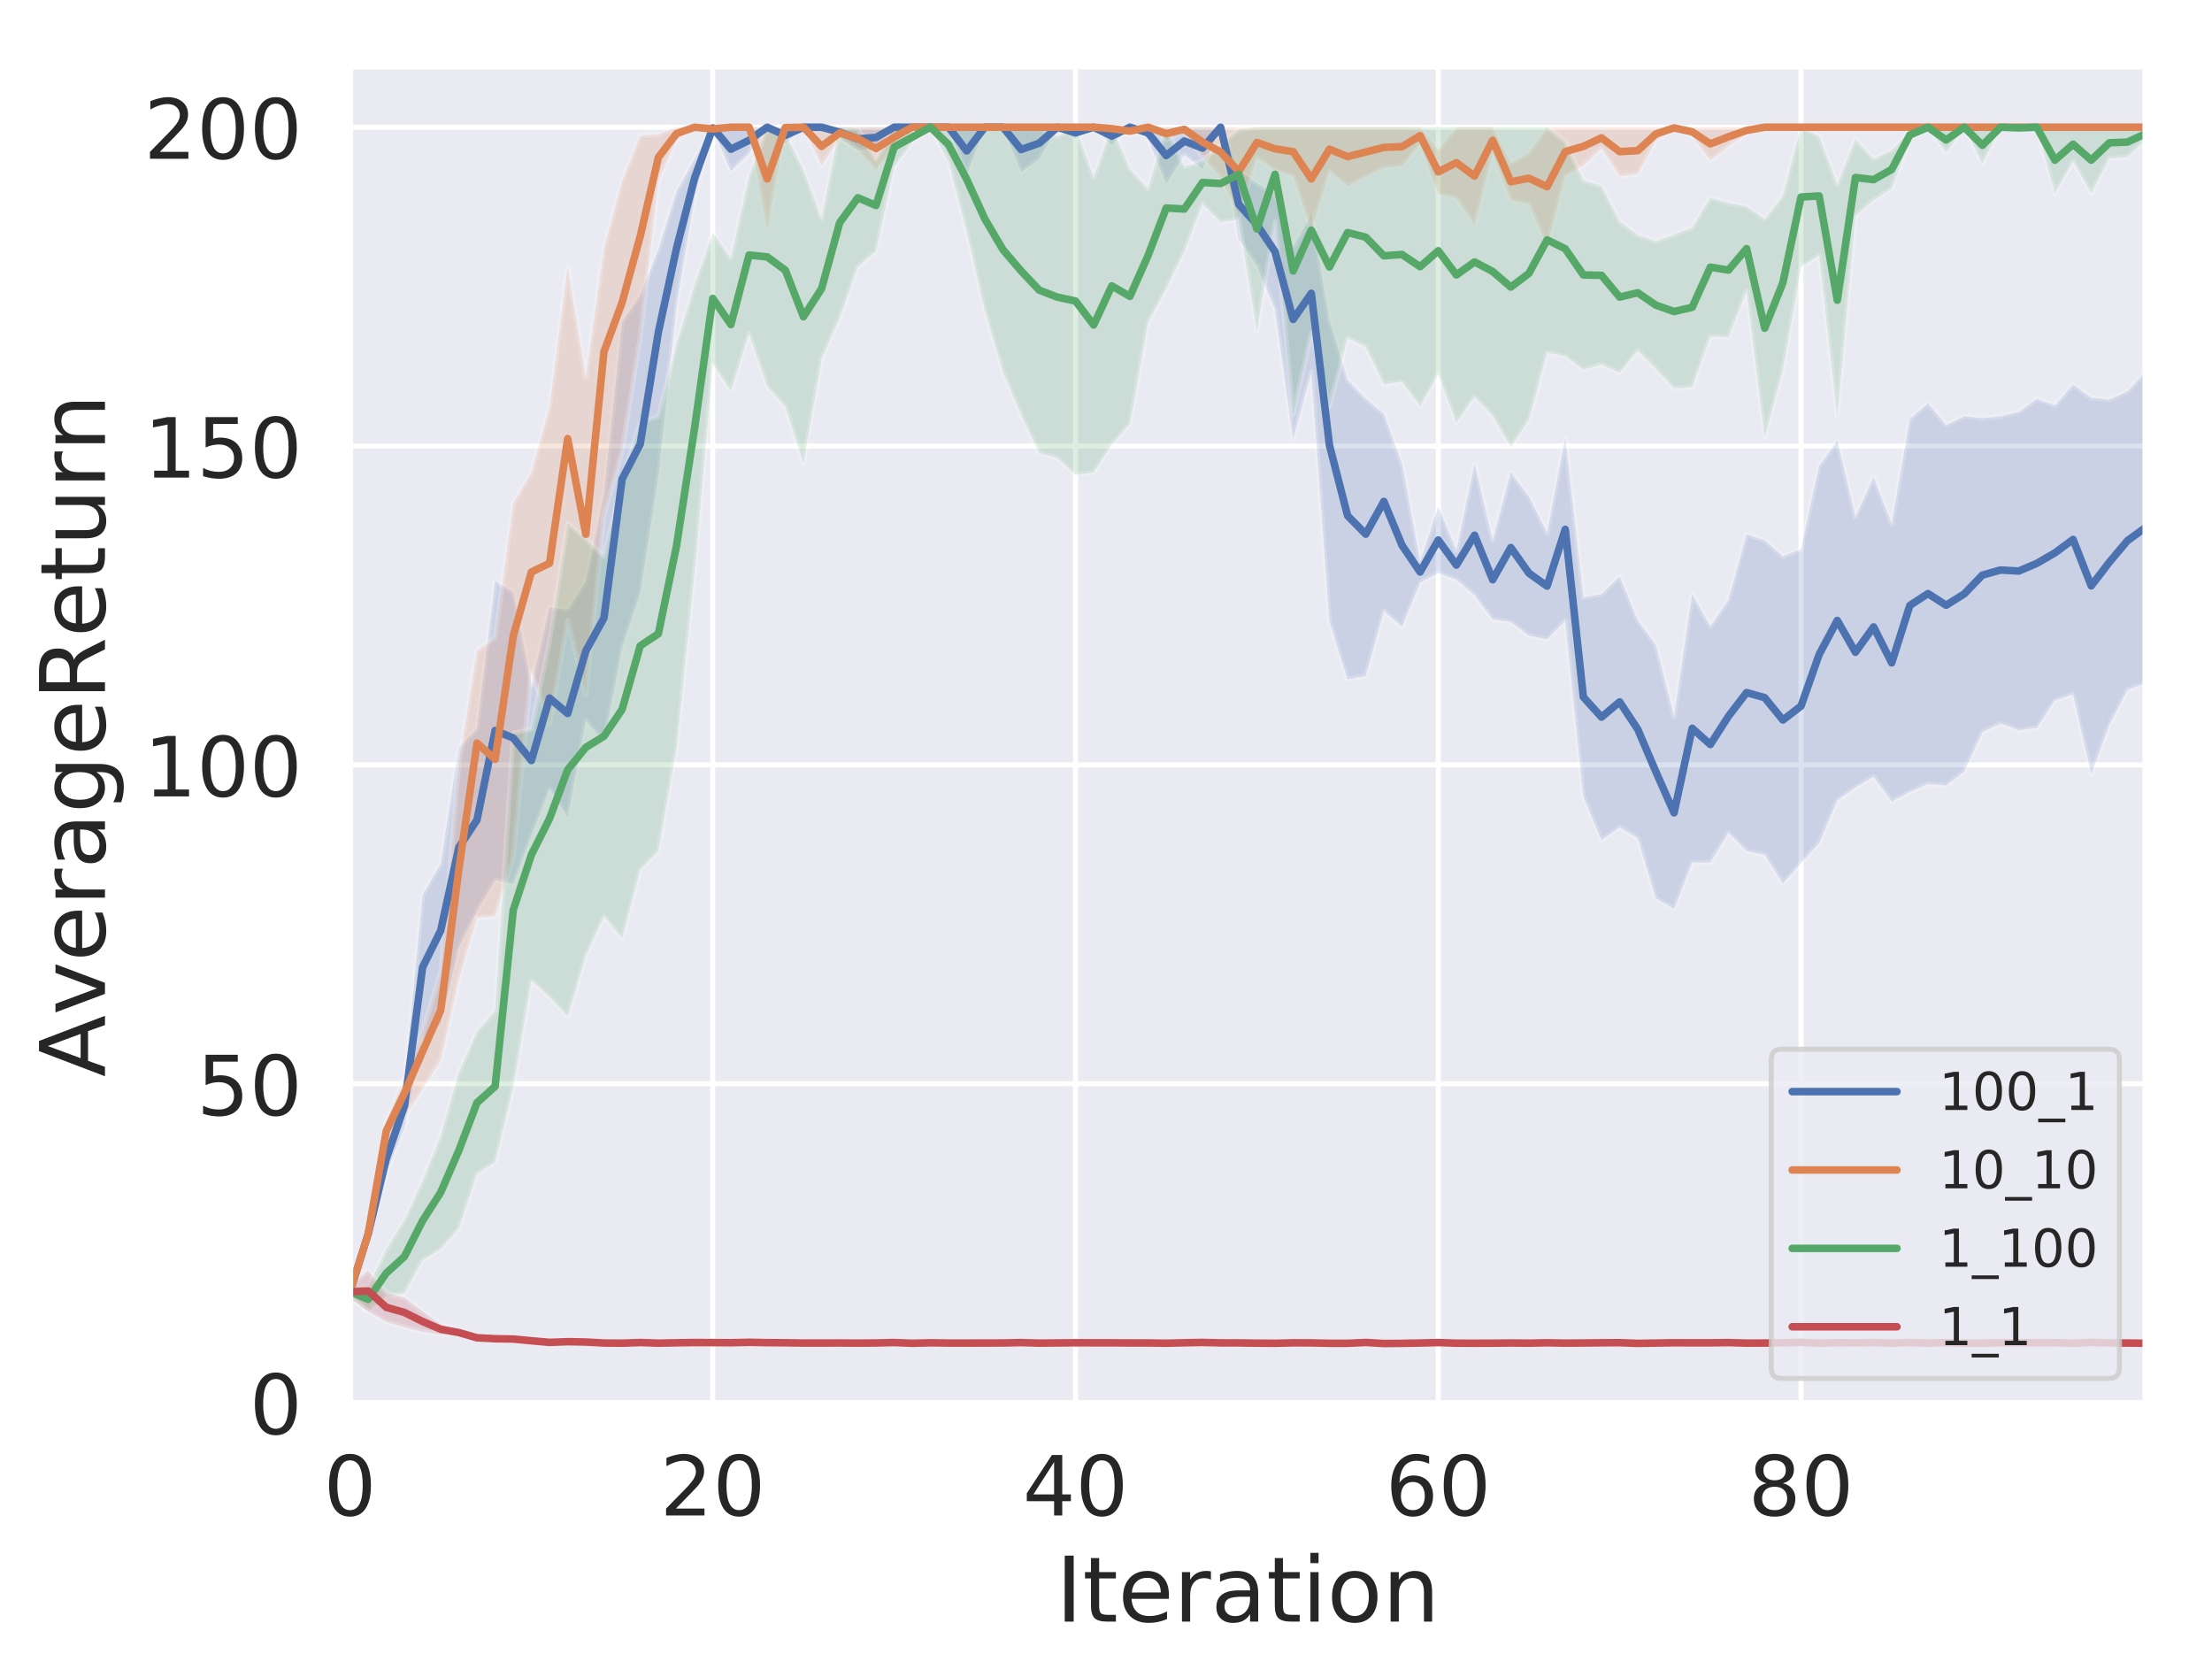 <?xml version="1.0" encoding="utf-8" standalone="no"?>
<!DOCTYPE svg PUBLIC "-//W3C//DTD SVG 1.1//EN"
  "http://www.w3.org/Graphics/SVG/1.1/DTD/svg11.dtd">
<!-- Created with matplotlib (https://matplotlib.org/) -->
<svg height="333.402pt" version="1.1" viewBox="0 0 439.935 333.402" width="439.935pt" xmlns="http://www.w3.org/2000/svg" xmlns:xlink="http://www.w3.org/1999/xlink">
 <defs>
  <style type="text/css">
*{stroke-linecap:butt;stroke-linejoin:round;}
  </style>
 </defs>
 <g id="figure_1">
  <g id="patch_1">
   <path d="M 0 333.402 
L 439.935 333.402 
L 439.935 0 
L 0 0 
z
" style="fill:#ffffff;"/>
  </g>
  <g id="axes_1">
   <g id="patch_2">
    <path d="M 69.615 279.312 
L 426.735 279.312 
L 426.735 13.2 
L 69.615 13.2 
z
" style="fill:#eaeaf2;"/>
   </g>
   <g id="matplotlib.axis_1">
    <g id="xtick_1">
     <g id="line2d_1">
      <path clip-path="url(#p8b80080376)" d="M 69.615 279.312 
L 69.615 13.2 
" style="fill:none;stroke:#ffffff;stroke-linecap:round;"/>
     </g>
     <g id="text_1">
      <!-- 0 -->
      <defs>
       <path d="M 31.781 66.406 
Q 24.172 66.406 20.328 58.906 
Q 16.5 51.422 16.5 36.375 
Q 16.5 21.391 20.328 13.891 
Q 24.172 6.391 31.781 6.391 
Q 39.453 6.391 43.281 13.891 
Q 47.125 21.391 47.125 36.375 
Q 47.125 51.422 43.281 58.906 
Q 39.453 66.406 31.781 66.406 
z
M 31.781 74.219 
Q 44.047 74.219 50.516 64.516 
Q 56.984 54.828 56.984 36.375 
Q 56.984 17.969 50.516 8.266 
Q 44.047 -1.422 31.781 -1.422 
Q 19.531 -1.422 13.062 8.266 
Q 6.594 17.969 6.594 36.375 
Q 6.594 54.828 13.062 64.516 
Q 19.531 74.219 31.781 74.219 
z
" id="DejaVuSans-48"/>
      </defs>
      <g style="fill:#262626;" transform="translate(64.366 301.349)scale(0.165 -0.165)">
       <use xlink:href="#DejaVuSans-48"/>
      </g>
     </g>
    </g>
    <g id="xtick_2">
     <g id="line2d_2">
      <path clip-path="url(#p8b80080376)" d="M 141.76 279.312 
L 141.76 13.2 
" style="fill:none;stroke:#ffffff;stroke-linecap:round;"/>
     </g>
     <g id="text_2">
      <!-- 20 -->
      <defs>
       <path d="M 19.188 8.297 
L 53.609 8.297 
L 53.609 0 
L 7.328 0 
L 7.328 8.297 
Q 12.938 14.109 22.625 23.891 
Q 32.328 33.688 34.812 36.531 
Q 39.547 41.844 41.422 45.531 
Q 43.312 49.219 43.312 52.781 
Q 43.312 58.594 39.234 62.25 
Q 35.156 65.922 28.609 65.922 
Q 23.969 65.922 18.812 64.312 
Q 13.672 62.703 7.812 59.422 
L 7.812 69.391 
Q 13.766 71.781 18.938 73 
Q 24.125 74.219 28.422 74.219 
Q 39.75 74.219 46.484 68.547 
Q 53.219 62.891 53.219 53.422 
Q 53.219 48.922 51.531 44.891 
Q 49.859 40.875 45.406 35.406 
Q 44.188 33.984 37.641 27.219 
Q 31.109 20.453 19.188 8.297 
z
" id="DejaVuSans-50"/>
      </defs>
      <g style="fill:#262626;" transform="translate(131.262 301.349)scale(0.165 -0.165)">
       <use xlink:href="#DejaVuSans-50"/>
       <use x="63.623" xlink:href="#DejaVuSans-48"/>
      </g>
     </g>
    </g>
    <g id="xtick_3">
     <g id="line2d_3">
      <path clip-path="url(#p8b80080376)" d="M 213.906 279.312 
L 213.906 13.2 
" style="fill:none;stroke:#ffffff;stroke-linecap:round;"/>
     </g>
     <g id="text_3">
      <!-- 40 -->
      <defs>
       <path d="M 37.797 64.312 
L 12.891 25.391 
L 37.797 25.391 
z
M 35.203 72.906 
L 47.609 72.906 
L 47.609 25.391 
L 58.016 25.391 
L 58.016 17.188 
L 47.609 17.188 
L 47.609 0 
L 37.797 0 
L 37.797 17.188 
L 4.891 17.188 
L 4.891 26.703 
z
" id="DejaVuSans-52"/>
      </defs>
      <g style="fill:#262626;" transform="translate(203.408 301.349)scale(0.165 -0.165)">
       <use xlink:href="#DejaVuSans-52"/>
       <use x="63.623" xlink:href="#DejaVuSans-48"/>
      </g>
     </g>
    </g>
    <g id="xtick_4">
     <g id="line2d_4">
      <path clip-path="url(#p8b80080376)" d="M 286.051 279.312 
L 286.051 13.2 
" style="fill:none;stroke:#ffffff;stroke-linecap:round;"/>
     </g>
     <g id="text_4">
      <!-- 60 -->
      <defs>
       <path d="M 33.016 40.375 
Q 26.375 40.375 22.484 35.828 
Q 18.609 31.297 18.609 23.391 
Q 18.609 15.531 22.484 10.953 
Q 26.375 6.391 33.016 6.391 
Q 39.656 6.391 43.531 10.953 
Q 47.406 15.531 47.406 23.391 
Q 47.406 31.297 43.531 35.828 
Q 39.656 40.375 33.016 40.375 
z
M 52.594 71.297 
L 52.594 62.312 
Q 48.875 64.062 45.094 64.984 
Q 41.312 65.922 37.594 65.922 
Q 27.828 65.922 22.672 59.328 
Q 17.531 52.734 16.797 39.406 
Q 19.672 43.656 24.016 45.922 
Q 28.375 48.188 33.594 48.188 
Q 44.578 48.188 50.953 41.516 
Q 57.328 34.859 57.328 23.391 
Q 57.328 12.156 50.688 5.359 
Q 44.047 -1.422 33.016 -1.422 
Q 20.359 -1.422 13.672 8.266 
Q 6.984 17.969 6.984 36.375 
Q 6.984 53.656 15.188 63.938 
Q 23.391 74.219 37.203 74.219 
Q 40.922 74.219 44.703 73.484 
Q 48.484 72.75 52.594 71.297 
z
" id="DejaVuSans-54"/>
      </defs>
      <g style="fill:#262626;" transform="translate(275.553 301.349)scale(0.165 -0.165)">
       <use xlink:href="#DejaVuSans-54"/>
       <use x="63.623" xlink:href="#DejaVuSans-48"/>
      </g>
     </g>
    </g>
    <g id="xtick_5">
     <g id="line2d_5">
      <path clip-path="url(#p8b80080376)" d="M 358.197 279.312 
L 358.197 13.2 
" style="fill:none;stroke:#ffffff;stroke-linecap:round;"/>
     </g>
     <g id="text_5">
      <!-- 80 -->
      <defs>
       <path d="M 31.781 34.625 
Q 24.75 34.625 20.719 30.859 
Q 16.703 27.094 16.703 20.516 
Q 16.703 13.922 20.719 10.156 
Q 24.75 6.391 31.781 6.391 
Q 38.812 6.391 42.859 10.172 
Q 46.922 13.969 46.922 20.516 
Q 46.922 27.094 42.891 30.859 
Q 38.875 34.625 31.781 34.625 
z
M 21.922 38.812 
Q 15.578 40.375 12.031 44.719 
Q 8.5 49.078 8.5 55.328 
Q 8.5 64.062 14.719 69.141 
Q 20.953 74.219 31.781 74.219 
Q 42.672 74.219 48.875 69.141 
Q 55.078 64.062 55.078 55.328 
Q 55.078 49.078 51.531 44.719 
Q 48 40.375 41.703 38.812 
Q 48.828 37.156 52.797 32.312 
Q 56.781 27.484 56.781 20.516 
Q 56.781 9.906 50.312 4.234 
Q 43.844 -1.422 31.781 -1.422 
Q 19.734 -1.422 13.25 4.234 
Q 6.781 9.906 6.781 20.516 
Q 6.781 27.484 10.781 32.312 
Q 14.797 37.156 21.922 38.812 
z
M 18.312 54.391 
Q 18.312 48.734 21.844 45.562 
Q 25.391 42.391 31.781 42.391 
Q 38.141 42.391 41.719 45.562 
Q 45.312 48.734 45.312 54.391 
Q 45.312 60.062 41.719 63.234 
Q 38.141 66.406 31.781 66.406 
Q 25.391 66.406 21.844 63.234 
Q 18.312 60.062 18.312 54.391 
z
" id="DejaVuSans-56"/>
      </defs>
      <g style="fill:#262626;" transform="translate(347.699 301.349)scale(0.165 -0.165)">
       <use xlink:href="#DejaVuSans-56"/>
       <use x="63.623" xlink:href="#DejaVuSans-48"/>
      </g>
     </g>
    </g>
    <g id="text_6">
     <!-- Iteration -->
     <defs>
      <path d="M 9.812 72.906 
L 19.672 72.906 
L 19.672 0 
L 9.812 0 
z
" id="DejaVuSans-73"/>
      <path d="M 18.312 70.219 
L 18.312 54.688 
L 36.812 54.688 
L 36.812 47.703 
L 18.312 47.703 
L 18.312 18.016 
Q 18.312 11.328 20.141 9.422 
Q 21.969 7.516 27.594 7.516 
L 36.812 7.516 
L 36.812 0 
L 27.594 0 
Q 17.188 0 13.234 3.875 
Q 9.281 7.766 9.281 18.016 
L 9.281 47.703 
L 2.688 47.703 
L 2.688 54.688 
L 9.281 54.688 
L 9.281 70.219 
z
" id="DejaVuSans-116"/>
      <path d="M 56.203 29.594 
L 56.203 25.203 
L 14.891 25.203 
Q 15.484 15.922 20.484 11.062 
Q 25.484 6.203 34.422 6.203 
Q 39.594 6.203 44.453 7.469 
Q 49.312 8.734 54.109 11.281 
L 54.109 2.781 
Q 49.266 0.734 44.188 -0.344 
Q 39.109 -1.422 33.891 -1.422 
Q 20.797 -1.422 13.156 6.188 
Q 5.516 13.812 5.516 26.812 
Q 5.516 40.234 12.766 48.109 
Q 20.016 56 32.328 56 
Q 43.359 56 49.781 48.891 
Q 56.203 41.797 56.203 29.594 
z
M 47.219 32.234 
Q 47.125 39.594 43.094 43.984 
Q 39.062 48.391 32.422 48.391 
Q 24.906 48.391 20.391 44.141 
Q 15.875 39.891 15.188 32.172 
z
" id="DejaVuSans-101"/>
      <path d="M 41.109 46.297 
Q 39.594 47.172 37.812 47.578 
Q 36.031 48 33.891 48 
Q 26.266 48 22.188 43.047 
Q 18.109 38.094 18.109 28.812 
L 18.109 0 
L 9.078 0 
L 9.078 54.688 
L 18.109 54.688 
L 18.109 46.188 
Q 20.953 51.172 25.484 53.578 
Q 30.031 56 36.531 56 
Q 37.453 56 38.578 55.875 
Q 39.703 55.766 41.062 55.516 
z
" id="DejaVuSans-114"/>
      <path d="M 34.281 27.484 
Q 23.391 27.484 19.188 25 
Q 14.984 22.516 14.984 16.5 
Q 14.984 11.719 18.141 8.906 
Q 21.297 6.109 26.703 6.109 
Q 34.188 6.109 38.703 11.406 
Q 43.219 16.703 43.219 25.484 
L 43.219 27.484 
z
M 52.203 31.203 
L 52.203 0 
L 43.219 0 
L 43.219 8.297 
Q 40.141 3.328 35.547 0.953 
Q 30.953 -1.422 24.312 -1.422 
Q 15.922 -1.422 10.953 3.297 
Q 6 8.016 6 15.922 
Q 6 25.141 12.172 29.828 
Q 18.359 34.516 30.609 34.516 
L 43.219 34.516 
L 43.219 35.406 
Q 43.219 41.609 39.141 45 
Q 35.062 48.391 27.688 48.391 
Q 23 48.391 18.547 47.266 
Q 14.109 46.141 10.016 43.891 
L 10.016 52.203 
Q 14.938 54.109 19.578 55.047 
Q 24.219 56 28.609 56 
Q 40.484 56 46.344 49.844 
Q 52.203 43.703 52.203 31.203 
z
" id="DejaVuSans-97"/>
      <path d="M 9.422 54.688 
L 18.406 54.688 
L 18.406 0 
L 9.422 0 
z
M 9.422 75.984 
L 18.406 75.984 
L 18.406 64.594 
L 9.422 64.594 
z
" id="DejaVuSans-105"/>
      <path d="M 30.609 48.391 
Q 23.391 48.391 19.188 42.75 
Q 14.984 37.109 14.984 27.297 
Q 14.984 17.484 19.156 11.844 
Q 23.344 6.203 30.609 6.203 
Q 37.797 6.203 41.984 11.859 
Q 46.188 17.531 46.188 27.297 
Q 46.188 37.016 41.984 42.703 
Q 37.797 48.391 30.609 48.391 
z
M 30.609 56 
Q 42.328 56 49.016 48.375 
Q 55.719 40.766 55.719 27.297 
Q 55.719 13.875 49.016 6.219 
Q 42.328 -1.422 30.609 -1.422 
Q 18.844 -1.422 12.172 6.219 
Q 5.516 13.875 5.516 27.297 
Q 5.516 40.766 12.172 48.375 
Q 18.844 56 30.609 56 
z
" id="DejaVuSans-111"/>
      <path d="M 54.891 33.016 
L 54.891 0 
L 45.906 0 
L 45.906 32.719 
Q 45.906 40.484 42.875 44.328 
Q 39.844 48.188 33.797 48.188 
Q 26.516 48.188 22.312 43.547 
Q 18.109 38.922 18.109 30.906 
L 18.109 0 
L 9.078 0 
L 9.078 54.688 
L 18.109 54.688 
L 18.109 46.188 
Q 21.344 51.125 25.703 53.562 
Q 30.078 56 35.797 56 
Q 45.219 56 50.047 50.172 
Q 54.891 44.344 54.891 33.016 
z
" id="DejaVuSans-110"/>
     </defs>
     <g style="fill:#262626;" transform="translate(210 322.458)scale(0.18 -0.18)">
      <use xlink:href="#DejaVuSans-73"/>
      <use x="29.492" xlink:href="#DejaVuSans-116"/>
      <use x="68.701" xlink:href="#DejaVuSans-101"/>
      <use x="130.225" xlink:href="#DejaVuSans-114"/>
      <use x="171.338" xlink:href="#DejaVuSans-97"/>
      <use x="232.617" xlink:href="#DejaVuSans-116"/>
      <use x="271.826" xlink:href="#DejaVuSans-105"/>
      <use x="299.609" xlink:href="#DejaVuSans-111"/>
      <use x="360.791" xlink:href="#DejaVuSans-110"/>
     </g>
    </g>
   </g>
   <g id="matplotlib.axis_2">
    <g id="ytick_1">
     <g id="line2d_6">
      <path clip-path="url(#p8b80080376)" d="M 69.615 278.899 
L 426.735 278.899 
" style="fill:none;stroke:#ffffff;stroke-linecap:round;"/>
     </g>
     <g id="text_7">
      <!-- 0 -->
      <g style="fill:#262626;" transform="translate(49.617 285.168)scale(0.165 -0.165)">
       <use xlink:href="#DejaVuSans-48"/>
      </g>
     </g>
    </g>
    <g id="ytick_2">
     <g id="line2d_7">
      <path clip-path="url(#p8b80080376)" d="M 69.615 215.499 
L 426.735 215.499 
" style="fill:none;stroke:#ffffff;stroke-linecap:round;"/>
     </g>
     <g id="text_8">
      <!-- 50 -->
      <defs>
       <path d="M 10.797 72.906 
L 49.516 72.906 
L 49.516 64.594 
L 19.828 64.594 
L 19.828 46.734 
Q 21.969 47.469 24.109 47.828 
Q 26.266 48.188 28.422 48.188 
Q 40.625 48.188 47.75 41.5 
Q 54.891 34.812 54.891 23.391 
Q 54.891 11.625 47.562 5.094 
Q 40.234 -1.422 26.906 -1.422 
Q 22.312 -1.422 17.547 -0.641 
Q 12.797 0.141 7.719 1.703 
L 7.719 11.625 
Q 12.109 9.234 16.797 8.062 
Q 21.484 6.891 26.703 6.891 
Q 35.156 6.891 40.078 11.328 
Q 45.016 15.766 45.016 23.391 
Q 45.016 31 40.078 35.438 
Q 35.156 39.891 26.703 39.891 
Q 22.75 39.891 18.812 39.016 
Q 14.891 38.141 10.797 36.281 
z
" id="DejaVuSans-53"/>
      </defs>
      <g style="fill:#262626;" transform="translate(39.119 221.767)scale(0.165 -0.165)">
       <use xlink:href="#DejaVuSans-53"/>
       <use x="63.623" xlink:href="#DejaVuSans-48"/>
      </g>
     </g>
    </g>
    <g id="ytick_3">
     <g id="line2d_8">
      <path clip-path="url(#p8b80080376)" d="M 69.615 152.098 
L 426.735 152.098 
" style="fill:none;stroke:#ffffff;stroke-linecap:round;"/>
     </g>
     <g id="text_9">
      <!-- 100 -->
      <defs>
       <path d="M 12.406 8.297 
L 28.516 8.297 
L 28.516 63.922 
L 10.984 60.406 
L 10.984 69.391 
L 28.422 72.906 
L 38.281 72.906 
L 38.281 8.297 
L 54.391 8.297 
L 54.391 0 
L 12.406 0 
z
" id="DejaVuSans-49"/>
      </defs>
      <g style="fill:#262626;" transform="translate(28.621 158.366)scale(0.165 -0.165)">
       <use xlink:href="#DejaVuSans-49"/>
       <use x="63.623" xlink:href="#DejaVuSans-48"/>
       <use x="127.246" xlink:href="#DejaVuSans-48"/>
      </g>
     </g>
    </g>
    <g id="ytick_4">
     <g id="line2d_9">
      <path clip-path="url(#p8b80080376)" d="M 69.615 88.697 
L 426.735 88.697 
" style="fill:none;stroke:#ffffff;stroke-linecap:round;"/>
     </g>
     <g id="text_10">
      <!-- 150 -->
      <g style="fill:#262626;" transform="translate(28.621 94.966)scale(0.165 -0.165)">
       <use xlink:href="#DejaVuSans-49"/>
       <use x="63.623" xlink:href="#DejaVuSans-53"/>
       <use x="127.246" xlink:href="#DejaVuSans-48"/>
      </g>
     </g>
    </g>
    <g id="ytick_5">
     <g id="line2d_10">
      <path clip-path="url(#p8b80080376)" d="M 69.615 25.296 
L 426.735 25.296 
" style="fill:none;stroke:#ffffff;stroke-linecap:round;"/>
     </g>
     <g id="text_11">
      <!-- 200 -->
      <g style="fill:#262626;" transform="translate(28.621 31.565)scale(0.165 -0.165)">
       <use xlink:href="#DejaVuSans-50"/>
       <use x="63.623" xlink:href="#DejaVuSans-48"/>
       <use x="127.246" xlink:href="#DejaVuSans-48"/>
      </g>
     </g>
    </g>
    <g id="text_12">
     <!-- AverageReturn -->
     <defs>
      <path d="M 34.188 63.188 
L 20.797 26.906 
L 47.609 26.906 
z
M 28.609 72.906 
L 39.797 72.906 
L 67.578 0 
L 57.328 0 
L 50.688 18.703 
L 17.828 18.703 
L 11.188 0 
L 0.781 0 
z
" id="DejaVuSans-65"/>
      <path d="M 2.984 54.688 
L 12.5 54.688 
L 29.594 8.797 
L 46.688 54.688 
L 56.203 54.688 
L 35.688 0 
L 23.484 0 
z
" id="DejaVuSans-118"/>
      <path d="M 45.406 27.984 
Q 45.406 37.75 41.375 43.109 
Q 37.359 48.484 30.078 48.484 
Q 22.859 48.484 18.828 43.109 
Q 14.797 37.75 14.797 27.984 
Q 14.797 18.266 18.828 12.891 
Q 22.859 7.516 30.078 7.516 
Q 37.359 7.516 41.375 12.891 
Q 45.406 18.266 45.406 27.984 
z
M 54.391 6.781 
Q 54.391 -7.172 48.188 -13.984 
Q 42 -20.797 29.203 -20.797 
Q 24.469 -20.797 20.266 -20.094 
Q 16.062 -19.391 12.109 -17.922 
L 12.109 -9.188 
Q 16.062 -11.328 19.922 -12.344 
Q 23.781 -13.375 27.781 -13.375 
Q 36.625 -13.375 41.016 -8.766 
Q 45.406 -4.156 45.406 5.172 
L 45.406 9.625 
Q 42.625 4.781 38.281 2.391 
Q 33.938 0 27.875 0 
Q 17.828 0 11.672 7.656 
Q 5.516 15.328 5.516 27.984 
Q 5.516 40.672 11.672 48.328 
Q 17.828 56 27.875 56 
Q 33.938 56 38.281 53.609 
Q 42.625 51.219 45.406 46.391 
L 45.406 54.688 
L 54.391 54.688 
z
" id="DejaVuSans-103"/>
      <path d="M 44.391 34.188 
Q 47.562 33.109 50.562 29.594 
Q 53.562 26.078 56.594 19.922 
L 66.609 0 
L 56 0 
L 46.688 18.703 
Q 43.062 26.031 39.672 28.422 
Q 36.281 30.812 30.422 30.812 
L 19.672 30.812 
L 19.672 0 
L 9.812 0 
L 9.812 72.906 
L 32.078 72.906 
Q 44.578 72.906 50.734 67.672 
Q 56.891 62.453 56.891 51.906 
Q 56.891 45.016 53.688 40.469 
Q 50.484 35.938 44.391 34.188 
z
M 19.672 64.797 
L 19.672 38.922 
L 32.078 38.922 
Q 39.203 38.922 42.844 42.219 
Q 46.484 45.516 46.484 51.906 
Q 46.484 58.297 42.844 61.547 
Q 39.203 64.797 32.078 64.797 
z
" id="DejaVuSans-82"/>
      <path d="M 8.5 21.578 
L 8.5 54.688 
L 17.484 54.688 
L 17.484 21.922 
Q 17.484 14.156 20.5 10.266 
Q 23.531 6.391 29.594 6.391 
Q 36.859 6.391 41.078 11.031 
Q 45.312 15.672 45.312 23.688 
L 45.312 54.688 
L 54.297 54.688 
L 54.297 0 
L 45.312 0 
L 45.312 8.406 
Q 42.047 3.422 37.719 1 
Q 33.406 -1.422 27.688 -1.422 
Q 18.266 -1.422 13.375 4.438 
Q 8.5 10.297 8.5 21.578 
z
M 31.109 56 
z
" id="DejaVuSans-117"/>
     </defs>
     <g style="fill:#262626;" transform="translate(20.877 214.157)rotate(-90)scale(0.18 -0.18)">
      <use xlink:href="#DejaVuSans-65"/>
      <use x="68.33" xlink:href="#DejaVuSans-118"/>
      <use x="127.51" xlink:href="#DejaVuSans-101"/>
      <use x="189.033" xlink:href="#DejaVuSans-114"/>
      <use x="230.146" xlink:href="#DejaVuSans-97"/>
      <use x="291.426" xlink:href="#DejaVuSans-103"/>
      <use x="354.902" xlink:href="#DejaVuSans-101"/>
      <use x="416.426" xlink:href="#DejaVuSans-82"/>
      <use x="485.846" xlink:href="#DejaVuSans-101"/>
      <use x="547.369" xlink:href="#DejaVuSans-116"/>
      <use x="586.578" xlink:href="#DejaVuSans-117"/>
      <use x="649.957" xlink:href="#DejaVuSans-114"/>
      <use x="691.055" xlink:href="#DejaVuSans-110"/>
     </g>
    </g>
   </g>
   <g id="PolyCollection_1">
    <defs>
     <path d="M 69.615 -78.466 
L 69.615 -75.351 
L 73.222 -86.847 
L 76.83 -100.306 
L 80.437 -109.24 
L 84.044 -126.681 
L 87.651 -129.715 
L 91.259 -145.069 
L 94.866 -152.245 
L 98.473 -158.385 
L 102.08 -157.648 
L 105.688 -167.271 
L 109.295 -176.579 
L 112.902 -170.878 
L 116.51 -190.18 
L 120.117 -185.93 
L 123.724 -204.622 
L 127.331 -215.502 
L 130.939 -238.752 
L 134.546 -272.742 
L 138.153 -294.298 
L 141.76 -307.824 
L 145.368 -299.37 
L 148.975 -302.893 
L 152.582 -308.106 
L 156.19 -304.865 
L 159.797 -308.106 
L 163.404 -308.106 
L 167.011 -306.133 
L 170.619 -303.456 
L 174.226 -304.02 
L 177.833 -308.106 
L 181.44 -308.106 
L 185.048 -308.106 
L 188.655 -308.106 
L 192.262 -298.666 
L 195.87 -308.106 
L 199.477 -308.106 
L 203.084 -299.229 
L 206.691 -301.765 
L 210.299 -308.106 
L 213.906 -305.851 
L 217.513 -308.106 
L 221.12 -304.583 
L 224.728 -308.106 
L 228.335 -305.851 
L 231.942 -296.834 
L 235.55 -302.611 
L 239.157 -299.793 
L 242.764 -308.106 
L 246.371 -285.845 
L 249.979 -280.561 
L 253.586 -271.937 
L 257.193 -246.093 
L 260.8 -259.438 
L 264.408 -209.881 
L 268.015 -198.305 
L 271.622 -199.009 
L 275.23 -211.93 
L 278.837 -208.778 
L 282.444 -217.548 
L 286.051 -219.445 
L 289.659 -218.129 
L 293.266 -215.059 
L 296.873 -210.257 
L 300.48 -209.717 
L 304.088 -206.993 
L 307.695 -206.284 
L 311.302 -209.997 
L 314.91 -174.956 
L 318.517 -166.341 
L 322.124 -168.903 
L 325.731 -166.737 
L 329.339 -154.731 
L 332.946 -152.656 
L 336.553 -161.908 
L 340.16 -161.889 
L 343.768 -167.831 
L 347.375 -164.198 
L 350.982 -163.393 
L 354.59 -157.698 
L 358.197 -161.781 
L 361.804 -165.772 
L 365.411 -174.259 
L 369.019 -176.819 
L 372.626 -178.979 
L 376.233 -174.025 
L 379.84 -175.927 
L 383.448 -177.541 
L 387.055 -177.215 
L 390.662 -179.989 
L 394.27 -187.808 
L 397.877 -189.52 
L 401.484 -188.199 
L 405.091 -188.687 
L 408.699 -194.146 
L 412.306 -195.325 
L 415.913 -179.5 
L 419.52 -189.297 
L 423.128 -196.211 
L 426.735 -197.565 
L 426.735 -259.463 
L 426.735 -259.463 
L 423.128 -255.573 
L 419.52 -253.919 
L 415.913 -254.313 
L 412.306 -256.93 
L 408.699 -252.792 
L 405.091 -254.06 
L 401.484 -251.494 
L 397.877 -250.596 
L 394.27 -250.27 
L 390.662 -250.622 
L 387.055 -248.882 
L 383.448 -253.193 
L 379.84 -250.094 
L 376.233 -229.16 
L 372.626 -238.506 
L 369.019 -230.592 
L 365.411 -245.797 
L 361.804 -240.75 
L 358.197 -224.22 
L 354.59 -222.755 
L 350.982 -225.949 
L 347.375 -227.164 
L 343.768 -214.12 
L 340.16 -208.83 
L 336.553 -215.253 
L 332.946 -190.875 
L 329.339 -205.114 
L 325.731 -210.004 
L 322.124 -218.761 
L 318.517 -215.259 
L 314.91 -214.607 
L 311.302 -246.275 
L 307.695 -227.417 
L 304.088 -234.628 
L 300.48 -239.505 
L 296.873 -225.986 
L 293.266 -241.12 
L 289.659 -223.941 
L 286.051 -232.583 
L 282.444 -221.669 
L 278.837 -241.169 
L 275.23 -251.045 
L 271.622 -254.144 
L 268.015 -257.808 
L 264.408 -269.736 
L 260.8 -290.716 
L 257.193 -284.315 
L 253.586 -294.761 
L 249.979 -296.905 
L 246.371 -299.652 
L 242.764 -308.106 
L 239.157 -308.106 
L 235.55 -308.106 
L 231.942 -308.106 
L 228.335 -308.106 
L 224.728 -308.106 
L 221.12 -308.106 
L 217.513 -308.106 
L 213.906 -308.106 
L 210.299 -308.106 
L 206.691 -308.106 
L 203.084 -308.106 
L 199.477 -308.106 
L 195.87 -308.106 
L 192.262 -308.106 
L 188.655 -308.106 
L 185.048 -308.106 
L 181.44 -308.106 
L 177.833 -308.106 
L 174.226 -308.106 
L 170.619 -308.106 
L 167.011 -308.106 
L 163.404 -308.106 
L 159.797 -308.106 
L 156.19 -308.106 
L 152.582 -308.106 
L 148.975 -308.106 
L 145.368 -308.106 
L 141.76 -308.106 
L 138.153 -301.765 
L 134.546 -295.284 
L 130.939 -283.731 
L 127.331 -274.714 
L 123.724 -269.401 
L 120.117 -235.074 
L 116.51 -217.748 
L 112.902 -212.167 
L 109.295 -212.603 
L 105.688 -197.07 
L 102.08 -215.645 
L 98.473 -217.888 
L 94.866 -188.464 
L 91.259 -184.735 
L 87.651 -161.633 
L 84.044 -155.409 
L 80.437 -117.81 
L 76.83 -105.67 
L 73.222 -89.22 
L 69.615 -78.466 
z
" id="m9d7531c40f" style="stroke:#ffffff;stroke-opacity:0.2;"/>
    </defs>
    <g clip-path="url(#p8b80080376)">
     <use style="fill:#4c72b0;fill-opacity:0.2;stroke:#ffffff;stroke-opacity:0.2;" x="0" xlink:href="#m9d7531c40f" y="333.402"/>
    </g>
   </g>
   <g id="PolyCollection_2">
    <defs>
     <path d="M 69.615 -77.696 
L 69.615 -75.351 
L 73.222 -86.847 
L 76.83 -106.578 
L 80.437 -111.321 
L 84.044 -116.803 
L 87.651 -122.576 
L 91.259 -138.663 
L 94.866 -150.936 
L 98.473 -151.2 
L 102.08 -162.847 
L 105.688 -199.901 
L 109.295 -189.335 
L 112.902 -210.103 
L 116.51 -195.111 
L 120.117 -230.874 
L 123.724 -243.789 
L 127.331 -266.442 
L 130.939 -297.539 
L 134.546 -305.569 
L 138.153 -308.106 
L 141.76 -307.401 
L 145.368 -308.106 
L 148.975 -308.106 
L 152.582 -287.535 
L 156.19 -307.965 
L 159.797 -308.106 
L 163.404 -300.497 
L 167.011 -305.851 
L 170.619 -303.597 
L 174.226 -299.652 
L 177.833 -304.161 
L 181.44 -308.106 
L 185.048 -308.106 
L 188.655 -308.106 
L 192.262 -308.106 
L 195.87 -308.106 
L 199.477 -308.106 
L 203.084 -308.106 
L 206.691 -308.106 
L 210.299 -308.106 
L 213.906 -308.106 
L 217.513 -308.106 
L 221.12 -307.542 
L 224.728 -306.556 
L 228.335 -308.106 
L 231.942 -305.569 
L 235.55 -307.26 
L 239.157 -302.188 
L 242.764 -298.243 
L 246.371 -290.494 
L 249.979 -302.047 
L 253.586 -299.511 
L 257.193 -298.384 
L 260.8 -287.535 
L 264.408 -299.37 
L 268.015 -296.412 
L 271.622 -298.243 
L 275.23 -300.075 
L 278.837 -300.357 
L 282.444 -304.724 
L 286.051 -294.862 
L 289.659 -294.016 
L 293.266 -288.663 
L 296.873 -302.893 
L 300.48 -293.523 
L 304.088 -292.889 
L 307.695 -284.436 
L 311.302 -298.384 
L 314.91 -300.497 
L 318.517 -303.879 
L 322.124 -298.384 
L 325.731 -298.807 
L 329.339 -305.429 
L 332.946 -307.824 
L 336.553 -306.274 
L 340.16 -301.484 
L 343.768 -304.301 
L 347.375 -306.838 
L 350.982 -308.106 
L 354.59 -308.106 
L 358.197 -308.106 
L 361.804 -308.106 
L 365.411 -308.106 
L 369.019 -308.106 
L 372.626 -308.106 
L 376.233 -308.106 
L 379.84 -308.106 
L 383.448 -308.106 
L 387.055 -308.106 
L 390.662 -308.106 
L 394.27 -308.106 
L 397.877 -308.106 
L 401.484 -308.106 
L 405.091 -308.106 
L 408.699 -308.106 
L 412.306 -308.106 
L 415.913 -308.106 
L 419.52 -308.106 
L 423.128 -308.106 
L 426.735 -308.106 
L 426.735 -308.106 
L 426.735 -308.106 
L 423.128 -308.106 
L 419.52 -308.106 
L 415.913 -308.106 
L 412.306 -308.106 
L 408.699 -308.106 
L 405.091 -308.106 
L 401.484 -308.106 
L 397.877 -308.106 
L 394.27 -308.106 
L 390.662 -308.106 
L 387.055 -308.106 
L 383.448 -308.106 
L 379.84 -308.106 
L 376.233 -308.106 
L 372.626 -308.106 
L 369.019 -308.106 
L 365.411 -308.106 
L 361.804 -308.106 
L 358.197 -308.106 
L 354.59 -308.106 
L 350.982 -308.106 
L 347.375 -308.106 
L 343.768 -308.106 
L 340.16 -308.106 
L 336.553 -308.106 
L 332.946 -308.106 
L 329.339 -308.106 
L 325.731 -308.106 
L 322.124 -308.106 
L 318.517 -308.106 
L 314.91 -308.106 
L 311.302 -308.106 
L 307.695 -308.106 
L 304.088 -303.033 
L 300.48 -300.991 
L 296.873 -308.106 
L 293.266 -308.106 
L 289.659 -308.106 
L 286.051 -303.597 
L 282.444 -308.106 
L 278.837 -308.106 
L 275.23 -308.106 
L 271.622 -308.106 
L 268.015 -308.106 
L 264.408 -308.106 
L 260.8 -308.106 
L 257.193 -308.106 
L 253.586 -308.106 
L 249.979 -308.106 
L 246.371 -308.106 
L 242.764 -308.106 
L 239.157 -308.106 
L 235.55 -308.106 
L 231.942 -308.106 
L 228.335 -308.106 
L 224.728 -308.106 
L 221.12 -308.106 
L 217.513 -308.106 
L 213.906 -308.106 
L 210.299 -308.106 
L 206.691 -308.106 
L 203.084 -308.106 
L 199.477 -308.106 
L 195.87 -308.106 
L 192.262 -308.106 
L 188.655 -308.106 
L 185.048 -308.106 
L 181.44 -308.106 
L 177.833 -308.106 
L 174.226 -308.106 
L 170.619 -308.106 
L 167.011 -308.106 
L 163.404 -308.106 
L 159.797 -308.106 
L 156.19 -308.106 
L 152.582 -308.106 
L 148.975 -308.106 
L 145.368 -308.106 
L 141.76 -308.106 
L 138.153 -308.106 
L 134.546 -308.106 
L 130.939 -306.697 
L 127.331 -306.415 
L 123.724 -297.398 
L 120.117 -284.013 
L 116.51 -258.291 
L 112.902 -280.28 
L 109.295 -252.434 
L 105.688 -239.421 
L 102.08 -233.363 
L 98.473 -206.617 
L 94.866 -204.022 
L 91.259 -181.483 
L 87.651 -140.018 
L 84.044 -128.379 
L 80.437 -118.977 
L 76.83 -110.503 
L 73.222 -89.22 
L 69.615 -77.696 
z
" id="mc4a7511d83" style="stroke:#ffffff;stroke-opacity:0.2;"/>
    </defs>
    <g clip-path="url(#p8b80080376)">
     <use style="fill:#dd8452;fill-opacity:0.2;stroke:#ffffff;stroke-opacity:0.2;" x="0" xlink:href="#mc4a7511d83" y="333.402"/>
    </g>
   </g>
   <g id="PolyCollection_3">
    <defs>
     <path d="M 69.615 -77.696 
L 69.615 -75.351 
L 73.222 -72.585 
L 76.83 -75.549 
L 80.437 -76.255 
L 84.044 -82.81 
L 87.651 -85.017 
L 91.259 -89.126 
L 94.866 -99.978 
L 98.473 -102.345 
L 102.08 -117.271 
L 105.688 -138.484 
L 109.295 -135.18 
L 112.902 -131.329 
L 116.51 -143.346 
L 120.117 -151.211 
L 123.724 -146.784 
L 127.331 -160.462 
L 130.939 -164.224 
L 134.546 -184.685 
L 138.153 -219.978 
L 141.76 -261.028 
L 145.368 -255.674 
L 148.975 -267.126 
L 152.582 -256.54 
L 156.19 -252.524 
L 159.797 -241.323 
L 163.404 -262.095 
L 167.011 -270.186 
L 170.619 -280.33 
L 174.226 -283.45 
L 177.833 -300.216 
L 181.44 -305.147 
L 185.048 -308.106 
L 188.655 -301.202 
L 192.262 -287.395 
L 195.87 -271.635 
L 199.477 -259.393 
L 203.084 -250.939 
L 206.691 -243.296 
L 210.299 -242.357 
L 213.906 -238.975 
L 217.513 -239.445 
L 221.12 -244.986 
L 224.728 -249.143 
L 228.335 -269.34 
L 231.942 -275.982 
L 235.55 -283.45 
L 239.157 -292.889 
L 242.764 -289.226 
L 246.371 -289.79 
L 249.979 -267.65 
L 253.586 -289.367 
L 257.193 -250.939 
L 260.8 -267.167 
L 264.408 -252.524 
L 268.015 -266.201 
L 271.622 -264.389 
L 275.23 -256.962 
L 278.837 -257.491 
L 282.444 -252.63 
L 286.051 -258.97 
L 289.659 -249.354 
L 293.266 -254.532 
L 296.873 -250.728 
L 300.48 -244.517 
L 304.088 -249.988 
L 307.695 -263.302 
L 311.302 -262.578 
L 314.91 -259.921 
L 318.517 -260.887 
L 322.124 -259.287 
L 325.731 -263.705 
L 329.339 -260.042 
L 332.946 -256.177 
L 336.553 -256.419 
L 340.16 -266.472 
L 343.768 -266.382 
L 347.375 -275.58 
L 350.982 -246.489 
L 354.59 -259.921 
L 358.197 -280.35 
L 361.804 -282.604 
L 365.411 -250.728 
L 369.019 -290.494 
L 372.626 -293.594 
L 376.233 -295.918 
L 379.84 -305.781 
L 383.448 -308.106 
L 387.055 -303.033 
L 390.662 -308.106 
L 394.27 -300.92 
L 397.877 -308.106 
L 401.484 -307.824 
L 405.091 -308.106 
L 408.699 -295.003 
L 412.306 -301.343 
L 415.913 -295.003 
L 419.52 -301.906 
L 423.128 -302.188 
L 426.735 -305.569 
L 426.735 -308.106 
L 426.735 -308.106 
L 423.128 -308.106 
L 419.52 -308.106 
L 415.913 -308.106 
L 412.306 -308.106 
L 408.699 -308.106 
L 405.091 -308.106 
L 401.484 -308.106 
L 397.877 -308.106 
L 394.27 -308.106 
L 390.662 -308.106 
L 387.055 -308.106 
L 383.448 -308.106 
L 379.84 -307.331 
L 376.233 -303.527 
L 372.626 -301.765 
L 369.019 -305.71 
L 365.411 -296.693 
L 361.804 -306.274 
L 358.197 -308.106 
L 354.59 -294.439 
L 350.982 -289.79 
L 347.375 -292.346 
L 343.768 -293.01 
L 340.16 -294.087 
L 336.553 -288.18 
L 332.946 -286.73 
L 329.339 -285.402 
L 325.731 -286.67 
L 322.124 -289.367 
L 318.517 -296.412 
L 314.91 -297.539 
L 311.302 -305.288 
L 307.695 -308.106 
L 304.088 -308.106 
L 300.48 -308.106 
L 296.873 -308.106 
L 293.266 -308.106 
L 289.659 -308.106 
L 286.051 -308.106 
L 282.444 -308.106 
L 278.837 -308.106 
L 275.23 -308.106 
L 271.622 -308.106 
L 268.015 -308.106 
L 264.408 -308.106 
L 260.8 -308.106 
L 257.193 -308.106 
L 253.586 -308.106 
L 249.979 -308.106 
L 246.371 -307.683 
L 242.764 -304.583 
L 239.157 -301.343 
L 235.55 -300.216 
L 231.942 -308.106 
L 228.335 -295.848 
L 224.728 -299.793 
L 221.12 -308.106 
L 217.513 -298.102 
L 213.906 -308.106 
L 210.299 -306.274 
L 206.691 -308.106 
L 203.084 -308.106 
L 199.477 -308.106 
L 195.87 -308.106 
L 192.262 -308.106 
L 188.655 -308.106 
L 185.048 -308.106 
L 181.44 -307.119 
L 177.833 -308.106 
L 174.226 -301.625 
L 170.619 -307.824 
L 167.011 -308.106 
L 163.404 -289.931 
L 159.797 -299.511 
L 156.19 -306.838 
L 152.582 -308.106 
L 148.975 -298.243 
L 145.368 -282.041 
L 141.76 -287.093 
L 138.153 -276.722 
L 134.546 -264.993 
L 130.939 -250.552 
L 127.331 -249.505 
L 123.724 -237.88 
L 120.117 -222.786 
L 116.51 -226.23 
L 112.902 -229.348 
L 109.295 -206.053 
L 105.688 -188.405 
L 102.08 -187.621 
L 98.473 -132.412 
L 94.866 -128.265 
L 91.259 -120.141 
L 87.651 -107.575 
L 84.044 -98.516 
L 80.437 -90.818 
L 76.83 -84.954 
L 73.222 -77.476 
L 69.615 -77.696 
z
" id="m40d3c57114" style="stroke:#ffffff;stroke-opacity:0.2;"/>
    </defs>
    <g clip-path="url(#p8b80080376)">
     <use style="fill:#55a868;fill-opacity:0.2;stroke:#ffffff;stroke-opacity:0.2;" x="0" xlink:href="#m40d3c57114" y="333.402"/>
    </g>
   </g>
   <g id="PolyCollection_4">
    <defs>
     <path d="M 69.615 -77.696 
L 69.615 -75.351 
L 73.222 -72.654 
L 76.83 -70.549 
L 80.437 -69.492 
L 84.044 -68.585 
L 87.651 -68.088 
L 91.259 -67.932 
L 94.866 -67.332 
L 98.473 -67.029 
L 102.08 -66.872 
L 105.688 -66.746 
L 109.295 -66.426 
L 112.902 -66.564 
L 116.51 -66.487 
L 120.117 -66.31 
L 123.724 -66.286 
L 127.331 -66.42 
L 130.939 -66.294 
L 134.546 -66.31 
L 138.153 -66.403 
L 141.76 -66.368 
L 145.368 -66.379 
L 148.975 -66.461 
L 152.582 -66.404 
L 156.19 -66.373 
L 159.797 -66.305 
L 163.404 -66.325 
L 167.011 -66.317 
L 170.619 -66.303 
L 174.226 -66.286 
L 177.833 -66.424 
L 181.44 -66.231 
L 185.048 -66.358 
L 188.655 -66.315 
L 192.262 -66.186 
L 195.87 -66.273 
L 199.477 -66.319 
L 203.084 -66.42 
L 206.691 -66.302 
L 210.299 -66.331 
L 213.906 -66.375 
L 217.513 -66.375 
L 221.12 -66.353 
L 224.728 -66.314 
L 228.335 -66.298 
L 231.942 -66.262 
L 235.55 -66.293 
L 239.157 -66.379 
L 242.764 -66.35 
L 246.371 -66.289 
L 249.979 -66.286 
L 253.586 -66.219 
L 257.193 -66.349 
L 260.8 -66.339 
L 264.408 -66.234 
L 268.015 -66.274 
L 271.622 -66.391 
L 275.23 -66.237 
L 278.837 -66.254 
L 282.444 -66.297 
L 286.051 -66.412 
L 289.659 -66.27 
L 293.266 -66.28 
L 296.873 -66.231 
L 300.48 -66.325 
L 304.088 -66.28 
L 307.695 -66.3 
L 311.302 -66.299 
L 314.91 -66.314 
L 318.517 -66.384 
L 322.124 -66.371 
L 325.731 -66.225 
L 329.339 -66.321 
L 332.946 -66.348 
L 336.553 -66.348 
L 340.16 -66.34 
L 343.768 -66.408 
L 347.375 -66.281 
L 350.982 -66.274 
L 354.59 -66.36 
L 358.197 -66.449 
L 361.804 -66.314 
L 365.411 -66.4 
L 369.019 -66.317 
L 372.626 -66.399 
L 376.233 -66.298 
L 379.84 -66.426 
L 383.448 -66.298 
L 387.055 -66.383 
L 390.662 -66.239 
L 394.27 -66.317 
L 397.877 -66.321 
L 401.484 -66.384 
L 405.091 -66.392 
L 408.699 -66.376 
L 412.306 -66.224 
L 415.913 -66.461 
L 419.52 -66.345 
L 423.128 -66.294 
L 426.735 -66.219 
L 426.735 -66.362 
L 426.735 -66.362 
L 423.128 -66.4 
L 419.52 -66.355 
L 415.913 -66.501 
L 412.306 -66.369 
L 408.699 -66.449 
L 405.091 -66.44 
L 401.484 -66.432 
L 397.877 -66.436 
L 394.27 -66.341 
L 390.662 -66.366 
L 387.055 -66.482 
L 383.448 -66.34 
L 379.84 -66.489 
L 376.233 -66.332 
L 372.626 -66.49 
L 369.019 -66.434 
L 365.411 -66.424 
L 361.804 -66.337 
L 358.197 -66.501 
L 354.59 -66.426 
L 350.982 -66.404 
L 347.375 -66.363 
L 343.768 -66.448 
L 340.16 -66.414 
L 336.553 -66.403 
L 332.946 -66.438 
L 329.339 -66.353 
L 325.731 -66.324 
L 322.124 -66.446 
L 318.517 -66.392 
L 314.91 -66.379 
L 311.302 -66.346 
L 307.695 -66.477 
L 304.088 -66.353 
L 300.48 -66.375 
L 296.873 -66.387 
L 293.266 -66.321 
L 289.659 -66.343 
L 286.051 -66.452 
L 282.444 -66.386 
L 278.837 -66.301 
L 275.23 -66.255 
L 271.622 -66.51 
L 268.015 -66.298 
L 264.408 -66.339 
L 260.8 -66.396 
L 257.193 -66.407 
L 253.586 -66.367 
L 249.979 -66.344 
L 246.371 -66.438 
L 242.764 -66.392 
L 239.157 -66.539 
L 235.55 -66.494 
L 231.942 -66.342 
L 228.335 -66.415 
L 224.728 -66.387 
L 221.12 -66.411 
L 217.513 -66.383 
L 213.906 -66.415 
L 210.299 -66.388 
L 206.691 -66.344 
L 203.084 -66.436 
L 199.477 -66.384 
L 195.87 -66.418 
L 192.262 -66.477 
L 188.655 -66.354 
L 185.048 -66.416 
L 181.44 -66.35 
L 177.833 -66.451 
L 174.226 -66.418 
L 170.619 -66.342 
L 167.011 -66.383 
L 163.404 -66.359 
L 159.797 -66.371 
L 156.19 -66.412 
L 152.582 -66.428 
L 148.975 -66.512 
L 145.368 -66.426 
L 141.76 -66.481 
L 138.153 -66.478 
L 134.546 -66.458 
L 130.939 -66.344 
L 127.331 -66.455 
L 123.724 -66.335 
L 120.117 -66.375 
L 116.51 -66.591 
L 112.902 -66.654 
L 109.295 -66.519 
L 105.688 -66.832 
L 102.08 -67.401 
L 98.473 -67.369 
L 94.866 -67.427 
L 91.259 -68.912 
L 87.651 -70.064 
L 84.044 -72.647 
L 80.437 -75.339 
L 76.83 -76.328 
L 73.222 -80.719 
L 69.615 -77.696 
z
" id="m8863882673" style="stroke:#ffffff;stroke-opacity:0.2;"/>
    </defs>
    <g clip-path="url(#p8b80080376)">
     <use style="fill:#c44e52;fill-opacity:0.2;stroke:#ffffff;stroke-opacity:0.2;" x="0" xlink:href="#m8863882673" y="333.402"/>
    </g>
   </g>
   <g id="line2d_11">
    <path clip-path="url(#p8b80080376)" d="M 69.615 256.878 
L 73.222 245.368 
L 76.83 230.414 
L 80.437 219.877 
L 84.044 192.357 
L 87.651 185.029 
L 91.259 168.5 
L 94.866 163.047 
L 98.473 145.265 
L 102.08 146.755 
L 105.688 151.231 
L 109.295 138.811 
L 112.902 141.879 
L 116.51 129.438 
L 120.117 122.9 
L 123.724 95.273 
L 127.331 88.293 
L 130.939 66.066 
L 134.546 49.388 
L 138.153 35.37 
L 141.76 25.437 
L 145.368 29.664 
L 148.975 27.902 
L 152.582 25.296 
L 156.19 26.916 
L 159.797 25.296 
L 163.404 25.296 
L 167.011 26.282 
L 170.619 27.621 
L 174.226 27.339 
L 177.833 25.296 
L 181.44 25.296 
L 185.048 25.296 
L 188.655 25.296 
L 192.262 30.016 
L 195.87 25.296 
L 199.477 25.296 
L 203.084 29.734 
L 206.691 28.466 
L 210.299 25.296 
L 213.906 26.423 
L 217.513 25.296 
L 221.12 27.057 
L 224.728 25.296 
L 228.335 26.423 
L 231.942 30.932 
L 235.55 28.043 
L 239.157 29.452 
L 242.764 25.296 
L 246.371 40.653 
L 249.979 44.668 
L 253.586 50.053 
L 257.193 63.518 
L 260.8 58.325 
L 264.408 88.532 
L 268.015 102.551 
L 271.622 106.214 
L 275.23 99.704 
L 278.837 108.428 
L 282.444 113.74 
L 286.051 107.387 
L 289.659 112.366 
L 293.266 106.425 
L 296.873 115.28 
L 300.48 108.884 
L 304.088 113.977 
L 307.695 116.551 
L 311.302 105.266 
L 314.91 138.62 
L 318.517 142.602 
L 322.124 139.57 
L 325.731 145.031 
L 329.339 153.479 
L 332.946 161.636 
L 336.553 144.821 
L 340.16 148.042 
L 343.768 142.426 
L 347.375 137.721 
L 350.982 138.731 
L 354.59 143.175 
L 358.197 140.401 
L 361.804 130.141 
L 365.411 123.374 
L 369.019 129.696 
L 372.626 124.659 
L 376.233 131.809 
L 379.84 120.391 
L 383.448 118.034 
L 387.055 120.353 
L 390.662 118.096 
L 394.27 114.362 
L 397.877 113.344 
L 401.484 113.555 
L 405.091 112.028 
L 408.699 109.933 
L 412.306 107.274 
L 415.913 116.495 
L 419.52 111.794 
L 423.128 107.509 
L 426.735 104.888 
" style="fill:none;stroke:#4c72b0;stroke-linecap:round;stroke-width:1.5;"/>
   </g>
   <g id="line2d_12">
    <path clip-path="url(#p8b80080376)" d="M 69.615 256.878 
L 73.222 245.368 
L 76.83 224.861 
L 80.437 217.353 
L 84.044 209.084 
L 87.651 200.878 
L 91.259 172.854 
L 94.866 147.76 
L 98.473 150.994 
L 102.08 126.456 
L 105.688 113.74 
L 109.295 112.004 
L 112.902 87.224 
L 116.51 106.248 
L 120.117 69.935 
L 123.724 60.131 
L 127.331 46.973 
L 130.939 31.284 
L 134.546 26.564 
L 138.153 25.296 
L 141.76 25.648 
L 145.368 25.296 
L 148.975 25.296 
L 152.582 35.581 
L 156.19 25.366 
L 159.797 25.296 
L 163.404 29.1 
L 167.011 26.423 
L 170.619 27.55 
L 174.226 29.523 
L 177.833 27.268 
L 181.44 25.296 
L 185.048 25.296 
L 188.655 25.296 
L 192.262 25.296 
L 195.87 25.296 
L 199.477 25.296 
L 203.084 25.296 
L 206.691 25.296 
L 210.299 25.296 
L 213.906 25.296 
L 217.513 25.296 
L 221.12 25.578 
L 224.728 26.071 
L 228.335 25.296 
L 231.942 26.564 
L 235.55 25.719 
L 239.157 28.255 
L 242.764 30.227 
L 246.371 34.102 
L 249.979 28.325 
L 253.586 29.593 
L 257.193 30.157 
L 260.8 35.581 
L 264.408 29.664 
L 268.015 31.143 
L 271.622 30.227 
L 275.23 29.311 
L 278.837 29.17 
L 282.444 26.987 
L 286.051 34.172 
L 289.659 32.341 
L 293.266 35.017 
L 296.873 27.902 
L 300.48 36.145 
L 304.088 35.44 
L 307.695 37.131 
L 311.302 30.157 
L 314.91 29.1 
L 318.517 27.409 
L 322.124 30.157 
L 325.731 29.945 
L 329.339 26.634 
L 332.946 25.437 
L 336.553 26.212 
L 340.16 28.607 
L 343.768 27.198 
L 347.375 25.93 
L 350.982 25.296 
L 354.59 25.296 
L 358.197 25.296 
L 361.804 25.296 
L 365.411 25.296 
L 369.019 25.296 
L 372.626 25.296 
L 376.233 25.296 
L 379.84 25.296 
L 383.448 25.296 
L 387.055 25.296 
L 390.662 25.296 
L 394.27 25.296 
L 397.877 25.296 
L 401.484 25.296 
L 405.091 25.296 
L 408.699 25.296 
L 412.306 25.296 
L 415.913 25.296 
L 419.52 25.296 
L 423.128 25.296 
L 426.735 25.296 
" style="fill:none;stroke:#dd8452;stroke-linecap:round;stroke-width:1.5;"/>
   </g>
   <g id="line2d_13">
    <path clip-path="url(#p8b80080376)" d="M 69.615 256.878 
L 73.222 258.371 
L 76.83 253.15 
L 80.437 249.865 
L 84.044 242.738 
L 87.651 237.106 
L 91.259 228.768 
L 94.866 219.28 
L 98.473 216.023 
L 102.08 180.955 
L 105.688 169.957 
L 109.295 162.785 
L 112.902 153.063 
L 116.51 148.613 
L 120.117 146.403 
L 123.724 141.069 
L 127.331 128.418 
L 130.939 126.014 
L 134.546 108.562 
L 138.153 85.051 
L 141.76 59.341 
L 145.368 64.544 
L 148.975 50.717 
L 152.582 51.079 
L 156.19 53.721 
L 159.797 62.984 
L 163.404 57.389 
L 167.011 44.256 
L 170.619 39.325 
L 174.226 40.864 
L 177.833 29.241 
L 181.44 27.268 
L 185.048 25.296 
L 188.655 28.748 
L 192.262 35.651 
L 195.87 43.531 
L 199.477 49.652 
L 203.084 53.879 
L 206.691 57.701 
L 210.299 59.086 
L 213.906 59.861 
L 217.513 64.628 
L 221.12 56.856 
L 224.728 58.934 
L 228.335 50.807 
L 231.942 41.358 
L 235.55 41.569 
L 239.157 36.285 
L 242.764 36.497 
L 246.371 34.665 
L 249.979 45.524 
L 253.586 34.665 
L 257.193 53.879 
L 260.8 45.765 
L 264.408 53.087 
L 268.015 46.248 
L 271.622 47.154 
L 275.23 50.868 
L 278.837 50.603 
L 282.444 53.034 
L 286.051 49.864 
L 289.659 54.672 
L 293.266 52.083 
L 296.873 53.985 
L 300.48 57.09 
L 304.088 54.355 
L 307.695 47.698 
L 311.302 49.469 
L 314.91 54.672 
L 318.517 54.752 
L 322.124 59.075 
L 325.731 58.214 
L 329.339 60.68 
L 332.946 61.948 
L 336.553 61.102 
L 340.16 53.122 
L 343.768 53.706 
L 347.375 49.439 
L 350.982 65.262 
L 354.59 56.222 
L 358.197 39.174 
L 361.804 38.962 
L 365.411 59.691 
L 369.019 35.299 
L 372.626 35.722 
L 376.233 33.679 
L 379.84 26.846 
L 383.448 25.296 
L 387.055 27.832 
L 390.662 25.296 
L 394.27 28.889 
L 397.877 25.296 
L 401.484 25.437 
L 405.091 25.296 
L 408.699 31.847 
L 412.306 28.677 
L 415.913 31.847 
L 419.52 28.396 
L 423.128 28.255 
L 426.735 26.564 
" style="fill:none;stroke:#55a868;stroke-linecap:round;stroke-width:1.5;"/>
   </g>
   <g id="line2d_14">
    <path clip-path="url(#p8b80080376)" d="M 69.615 256.878 
L 73.222 256.715 
L 76.83 259.963 
L 80.437 260.986 
L 84.044 262.786 
L 87.651 264.325 
L 91.259 264.98 
L 94.866 266.022 
L 98.473 266.203 
L 102.08 266.265 
L 105.688 266.613 
L 109.295 266.929 
L 112.902 266.792 
L 116.51 266.863 
L 120.117 267.059 
L 123.724 267.091 
L 127.331 266.964 
L 130.939 267.083 
L 134.546 267.017 
L 138.153 266.961 
L 141.76 266.977 
L 145.368 266.999 
L 148.975 266.915 
L 152.582 266.986 
L 156.19 267.009 
L 159.797 267.064 
L 163.404 267.059 
L 167.011 267.051 
L 170.619 267.079 
L 174.226 267.049 
L 177.833 266.964 
L 181.44 267.111 
L 185.048 267.014 
L 188.655 267.067 
L 192.262 267.07 
L 195.87 267.056 
L 199.477 267.05 
L 203.084 266.974 
L 206.691 267.079 
L 210.299 267.042 
L 213.906 267.007 
L 217.513 267.022 
L 221.12 267.02 
L 224.728 267.051 
L 228.335 267.045 
L 231.942 267.099 
L 235.55 267.008 
L 239.157 266.943 
L 242.764 267.03 
L 246.371 267.038 
L 249.979 267.087 
L 253.586 267.109 
L 257.193 267.024 
L 260.8 267.034 
L 264.408 267.115 
L 268.015 267.115 
L 271.622 266.951 
L 275.23 267.155 
L 278.837 267.124 
L 282.444 267.06 
L 286.051 266.97 
L 289.659 267.095 
L 293.266 267.101 
L 296.873 267.093 
L 300.48 267.051 
L 304.088 267.085 
L 307.695 267.013 
L 311.302 267.079 
L 314.91 267.055 
L 318.517 267.013 
L 322.124 266.993 
L 325.731 267.127 
L 329.339 267.065 
L 332.946 267.009 
L 336.553 267.026 
L 340.16 267.024 
L 343.768 266.974 
L 347.375 267.079 
L 350.982 267.062 
L 354.59 267.009 
L 358.197 266.927 
L 361.804 267.076 
L 365.411 266.989 
L 369.019 267.026 
L 372.626 266.957 
L 376.233 267.087 
L 379.84 266.944 
L 383.448 267.083 
L 387.055 266.969 
L 390.662 267.099 
L 394.27 267.072 
L 397.877 267.023 
L 401.484 266.993 
L 405.091 266.986 
L 408.699 266.989 
L 412.306 267.105 
L 415.913 266.92 
L 419.52 267.051 
L 423.128 267.055 
L 426.735 267.111 
" style="fill:none;stroke:#c44e52;stroke-linecap:round;stroke-width:1.5;"/>
   </g>
   <g id="patch_3">
    <path d="M 69.615 279.312 
L 69.615 13.2 
" style="fill:none;stroke:#ffffff;stroke-linecap:square;stroke-linejoin:miter;stroke-width:1.25;"/>
   </g>
   <g id="patch_4">
    <path d="M 426.735 279.312 
L 426.735 13.2 
" style="fill:none;stroke:#ffffff;stroke-linecap:square;stroke-linejoin:miter;stroke-width:1.25;"/>
   </g>
   <g id="patch_5">
    <path d="M 69.615 279.312 
L 426.735 279.312 
" style="fill:none;stroke:#ffffff;stroke-linecap:square;stroke-linejoin:miter;stroke-width:1.25;"/>
   </g>
   <g id="patch_6">
    <path d="M 69.615 13.2 
L 426.735 13.2 
" style="fill:none;stroke:#ffffff;stroke-linecap:square;stroke-linejoin:miter;stroke-width:1.25;"/>
   </g>
   <g id="legend_1">
    <g id="patch_7">
     <path d="M 354.354 274.101 
L 419.44 274.101 
Q 421.524 274.101 421.524 272.017 
L 421.524 210.709 
Q 421.524 208.625 419.44 208.625 
L 354.354 208.625 
Q 352.27 208.625 352.27 210.709 
L 352.27 272.017 
Q 352.27 274.101 354.354 274.101 
z
" style="fill:#eaeaf2;opacity:0.8;stroke:#cccccc;stroke-linejoin:miter;"/>
    </g>
    <g id="line2d_15">
     <path d="M 356.439 217.065 
L 377.283 217.065 
" style="fill:none;stroke:#4c72b0;stroke-linecap:round;stroke-width:1.5;"/>
    </g>
    <g id="line2d_16"/>
    <g id="text_13">
     <!-- 100_1 -->
     <defs>
      <path d="M 50.984 -16.609 
L 50.984 -23.578 
L -0.984 -23.578 
L -0.984 -16.609 
z
" id="DejaVuSans-95"/>
     </defs>
     <g style="fill:#262626;" transform="translate(385.62 220.713)scale(0.104 -0.104)">
      <use xlink:href="#DejaVuSans-49"/>
      <use x="63.623" xlink:href="#DejaVuSans-48"/>
      <use x="127.246" xlink:href="#DejaVuSans-48"/>
      <use x="190.869" xlink:href="#DejaVuSans-95"/>
      <use x="240.869" xlink:href="#DejaVuSans-49"/>
     </g>
    </g>
    <g id="line2d_17">
     <path d="M 356.439 232.652 
L 377.283 232.652 
" style="fill:none;stroke:#dd8452;stroke-linecap:round;stroke-width:1.5;"/>
    </g>
    <g id="line2d_18"/>
    <g id="text_14">
     <!-- 10_10 -->
     <g style="fill:#262626;" transform="translate(385.62 236.3)scale(0.104 -0.104)">
      <use xlink:href="#DejaVuSans-49"/>
      <use x="63.623" xlink:href="#DejaVuSans-48"/>
      <use x="127.246" xlink:href="#DejaVuSans-95"/>
      <use x="177.246" xlink:href="#DejaVuSans-49"/>
      <use x="240.869" xlink:href="#DejaVuSans-48"/>
     </g>
    </g>
    <g id="line2d_19">
     <path d="M 356.439 248.24 
L 377.283 248.24 
" style="fill:none;stroke:#55a868;stroke-linecap:round;stroke-width:1.5;"/>
    </g>
    <g id="line2d_20"/>
    <g id="text_15">
     <!-- 1_100 -->
     <g style="fill:#262626;" transform="translate(385.62 251.887)scale(0.104 -0.104)">
      <use xlink:href="#DejaVuSans-49"/>
      <use x="63.623" xlink:href="#DejaVuSans-95"/>
      <use x="113.623" xlink:href="#DejaVuSans-49"/>
      <use x="177.246" xlink:href="#DejaVuSans-48"/>
      <use x="240.869" xlink:href="#DejaVuSans-48"/>
     </g>
    </g>
    <g id="line2d_21">
     <path d="M 356.439 263.827 
L 377.283 263.827 
" style="fill:none;stroke:#c44e52;stroke-linecap:round;stroke-width:1.5;"/>
    </g>
    <g id="line2d_22"/>
    <g id="text_16">
     <!-- 1_1 -->
     <g style="fill:#262626;" transform="translate(385.62 267.475)scale(0.104 -0.104)">
      <use xlink:href="#DejaVuSans-49"/>
      <use x="63.623" xlink:href="#DejaVuSans-95"/>
      <use x="113.623" xlink:href="#DejaVuSans-49"/>
     </g>
    </g>
   </g>
  </g>
 </g>
 <defs>
  <clipPath id="p8b80080376">
   <rect height="266.112" width="357.12" x="69.615" y="13.2"/>
  </clipPath>
 </defs>
</svg>
